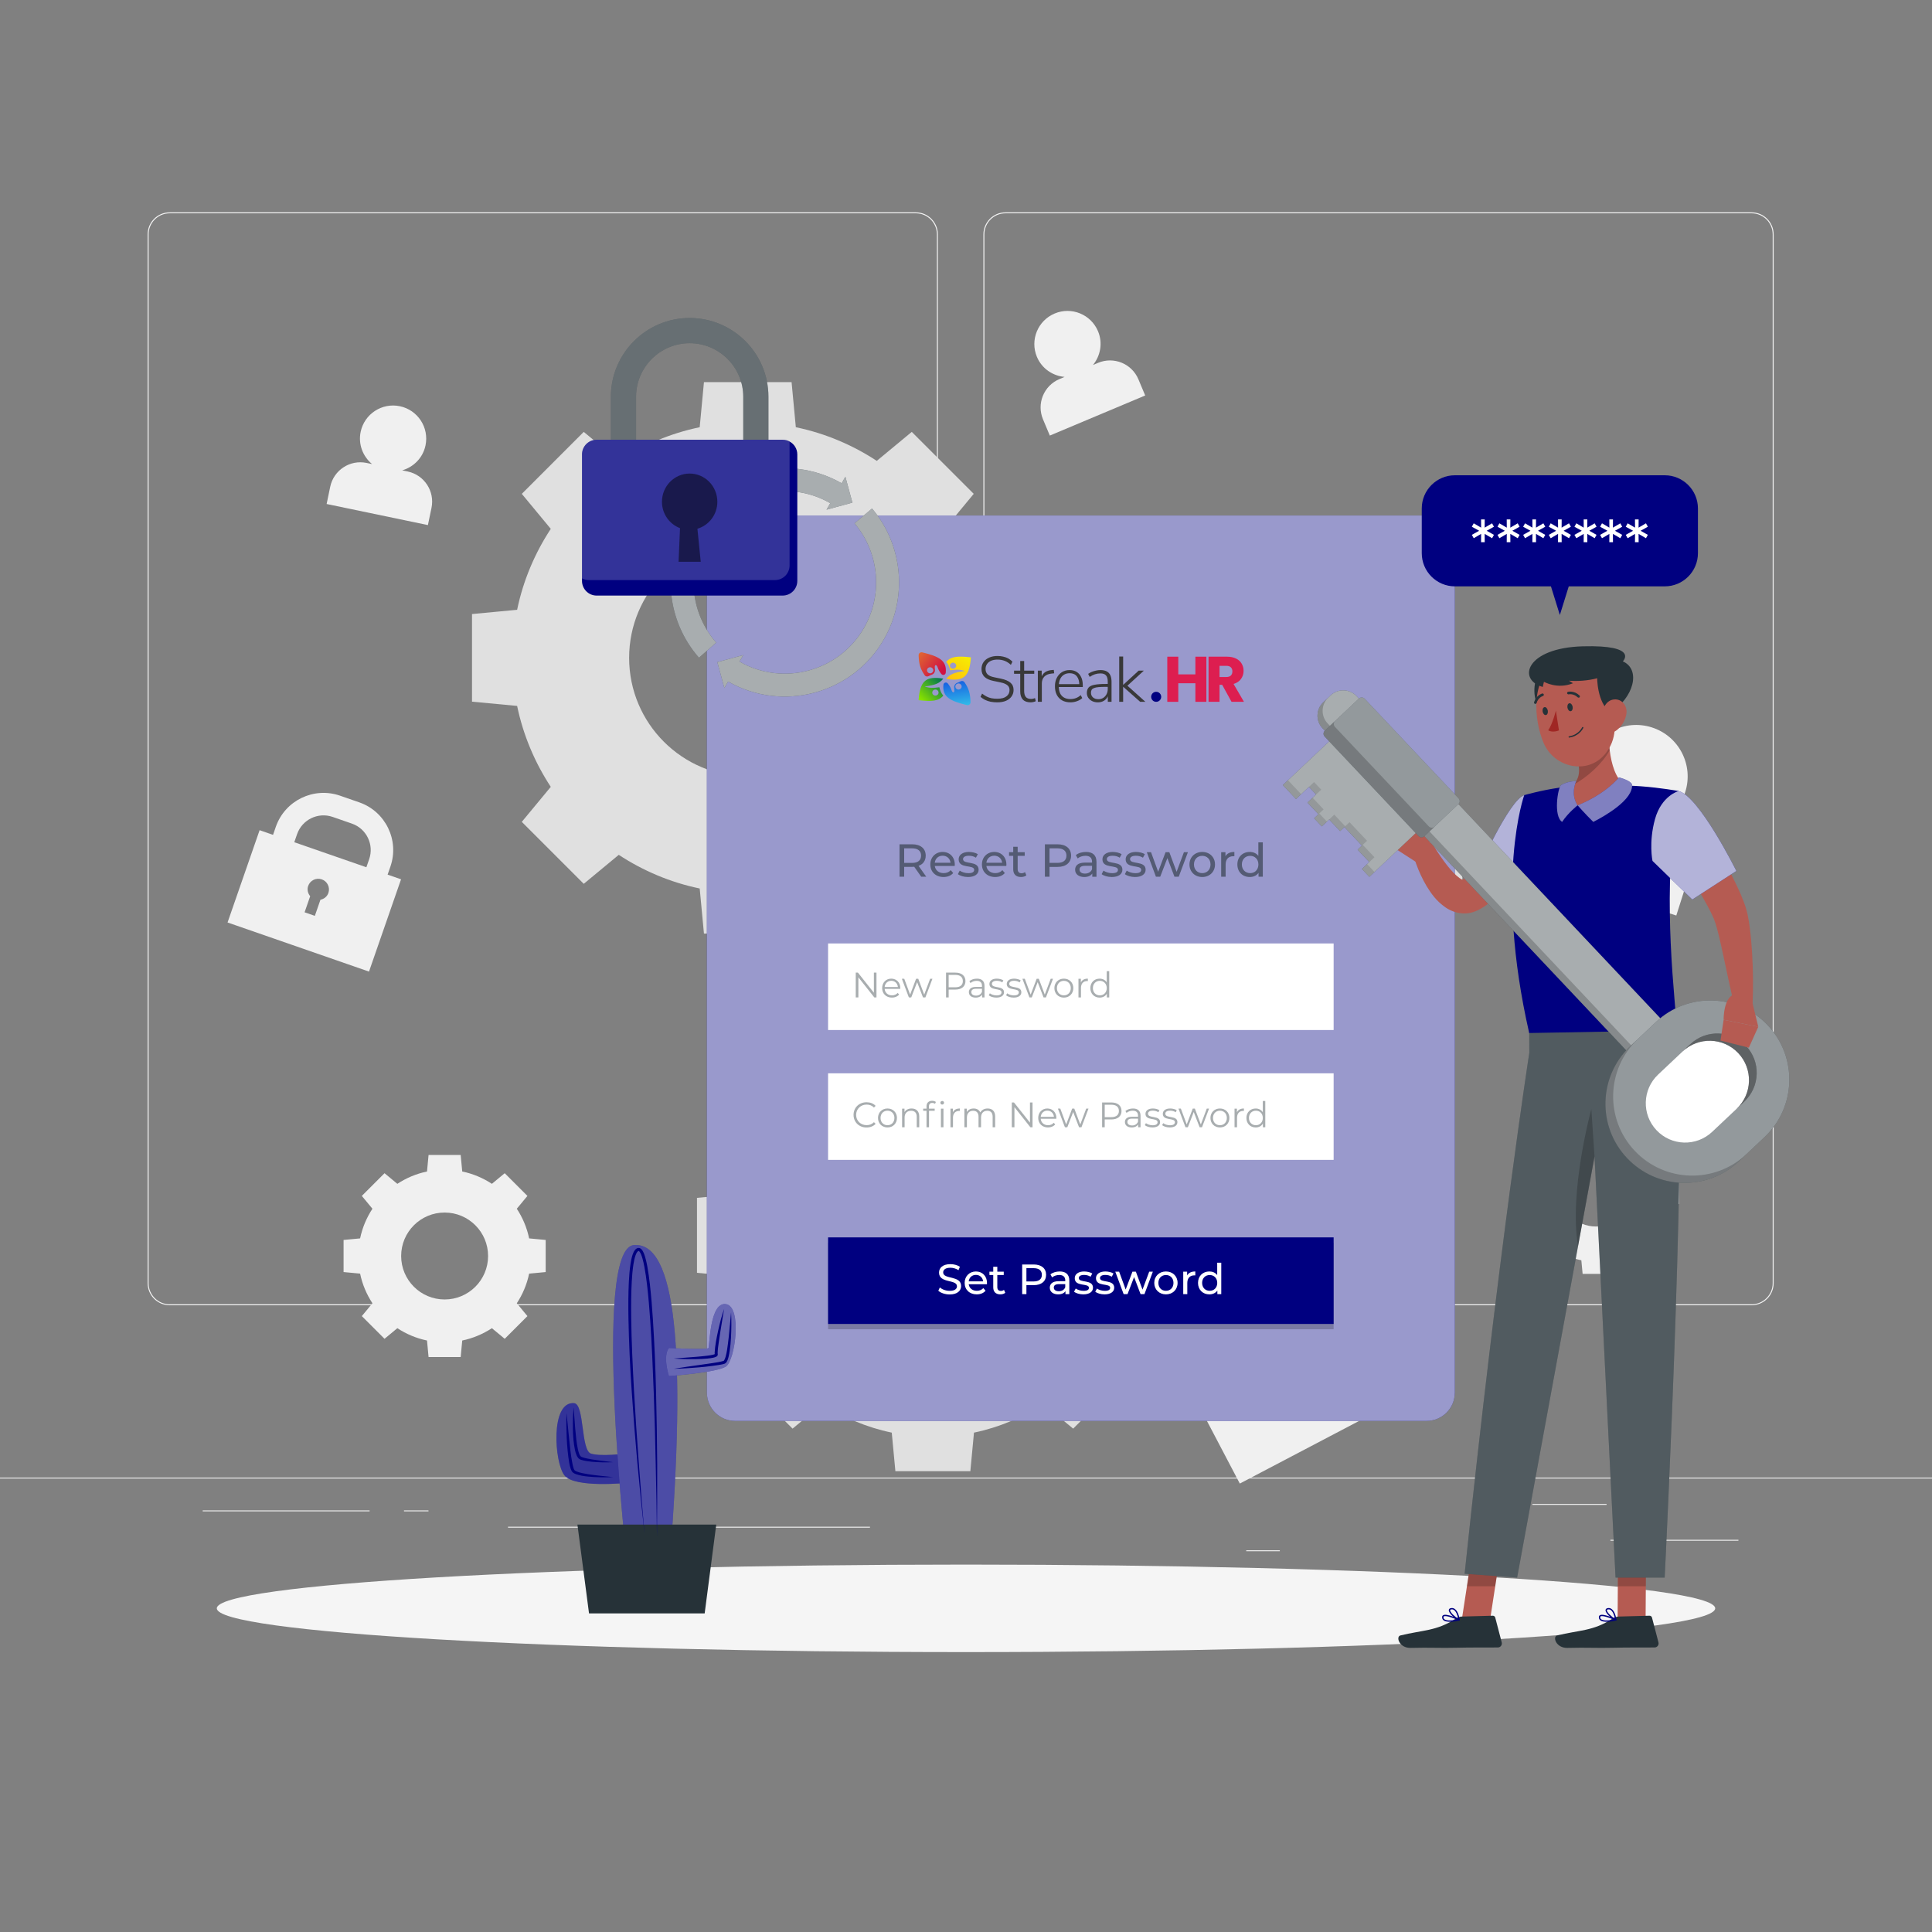 <svg width="322" height="322" viewBox="0 0 322 322" fill="none" xmlns="http://www.w3.org/2000/svg">
<rect x="0" y="0" width="322" height="322" fill="#808080" stroke="none"/>
<path d="M322 246.264H0V246.425H322V246.264Z" fill="#EBEBEB"/>
<path d="M289.736 256.63H268.405V256.791H289.736V256.63Z" fill="#EBEBEB"/>
<path d="M213.305 258.378H207.707V258.539H213.305V258.378Z" fill="#EBEBEB"/>
<path d="M267.761 250.65H255.401V250.811H267.761V250.65Z" fill="#EBEBEB"/>
<path d="M61.599 251.732H33.783V251.893H61.599V251.732Z" fill="#EBEBEB"/>
<path d="M71.412 251.732H67.334V251.893H71.412V251.732Z" fill="#EBEBEB"/>
<path d="M144.994 254.452H84.667V254.613H144.994V254.452Z" fill="#EBEBEB"/>
<path d="M152.637 217.543H28.281C26.255 217.543 24.605 215.894 24.605 213.867V39.065C24.605 37.038 26.255 35.389 28.281 35.389H152.637C154.663 35.389 156.312 37.038 156.312 39.065V213.867C156.312 215.894 154.663 217.543 152.637 217.543ZM28.281 35.551C26.343 35.551 24.767 37.127 24.767 39.066V213.868C24.767 215.806 26.343 217.383 28.281 217.383H152.637C154.575 217.383 156.151 215.806 156.151 213.868V39.065C156.151 37.127 154.575 35.55 152.637 35.55L28.281 35.551Z" fill="#F4F4F4"/>
<path d="M291.932 217.543H167.577C165.55 217.543 163.901 215.894 163.901 213.867V39.065C163.901 37.038 165.551 35.389 167.577 35.389H291.932C293.959 35.389 295.608 37.038 295.608 39.065V213.867C295.608 215.894 293.959 217.543 291.932 217.543ZM167.577 35.551C165.639 35.551 164.062 37.127 164.062 39.066V213.868C164.062 215.806 165.639 217.383 167.577 217.383H291.932C293.87 217.383 295.447 215.806 295.447 213.868V39.065C295.447 37.127 293.87 35.55 291.932 35.55L167.577 35.551Z" fill="#F4F4F4"/>
<path d="M163.066 101.633C162.051 96.737 160.111 92.185 157.458 88.143L162.289 82.308L151.962 71.981L146.128 76.811C142.085 74.159 137.533 72.218 132.638 71.204L131.93 63.684H117.325L116.617 71.204C111.722 72.219 107.169 74.159 103.128 76.811L97.293 71.981L86.966 82.308L91.796 88.143C89.143 92.184 87.203 96.736 86.188 101.632L78.668 102.341V116.944L86.188 117.653C87.204 122.548 89.143 127.1 91.796 131.142L86.966 136.977L97.293 147.304L103.128 142.473C107.169 145.127 111.722 147.066 116.617 148.082L117.325 155.602H131.93L132.638 148.083C137.533 147.068 142.085 145.128 146.128 142.474L151.962 147.304L162.289 136.977L157.458 131.143C160.111 127.1 162.051 122.549 163.066 117.654L170.586 116.945V102.342L163.066 101.633ZM144.397 109.643C144.397 120.562 135.545 129.414 124.626 129.414C113.707 129.414 104.856 120.562 104.856 109.643C104.856 98.724 113.707 89.873 124.626 89.873C135.546 89.873 144.397 98.724 144.397 109.643Z" fill="#E0E0E0"/>
<path d="M204.953 171.723L205.461 177.127H215.955L216.463 171.724C219.981 170.995 223.251 169.601 226.156 167.694L230.348 171.165L237.768 163.745L234.298 159.553C236.205 156.648 237.598 153.378 238.328 149.861L243.73 149.352V138.859L238.328 138.35C237.598 134.832 236.205 131.561 234.298 128.658L237.768 124.466L230.348 117.045L226.156 120.516C223.251 118.611 219.981 117.216 216.463 116.486L215.955 111.085L205.461 111.083L204.953 116.487C201.435 117.217 198.165 118.611 195.26 120.516L191.068 117.046L183.648 124.466L187.118 128.659C185.212 131.563 183.818 134.833 183.089 138.35L177.686 138.86V149.353L183.089 149.862C183.818 153.378 185.212 156.65 187.118 159.554L183.647 163.746L191.067 171.167L195.259 167.696C198.165 169.601 201.435 170.995 204.953 171.723ZM210.707 158.311C202.863 158.311 196.503 151.95 196.503 144.105C196.503 136.26 202.863 129.901 210.707 129.901C218.553 129.901 224.913 136.26 224.913 144.105C224.913 151.95 218.553 158.311 210.707 158.311Z" fill="#E0E0E0"/>
<path d="M71.169 223.419L71.428 226.175H76.78L77.039 223.42C78.833 223.047 80.501 222.336 81.982 221.365L84.12 223.135L87.904 219.351L86.134 217.213C87.106 215.732 87.817 214.063 88.189 212.27L90.945 212.011V206.659L88.189 206.399C87.817 204.605 87.106 202.937 86.134 201.457L87.904 199.319L84.12 195.534L81.982 197.304C80.501 196.332 78.833 195.621 77.039 195.249L76.78 192.495L71.428 192.494L71.169 195.25C69.375 195.622 67.707 196.333 66.225 197.305L64.088 195.535L60.304 199.318L62.073 201.456C61.102 202.937 60.391 204.605 60.018 206.399L57.263 206.658V212.01L60.018 212.269C60.39 214.063 61.101 215.731 62.073 217.212L60.304 219.35L64.088 223.134L66.225 221.364C67.706 222.336 69.374 223.047 71.169 223.419ZM74.103 216.578C70.103 216.578 66.859 213.335 66.859 209.334C66.859 205.334 70.103 202.09 74.103 202.09C78.105 202.09 81.348 205.333 81.348 209.334C81.348 213.335 78.105 216.578 74.103 216.578Z" fill="#F0F0F0"/>
<path d="M263.556 210.047L263.77 212.315H268.174L268.387 210.047C269.864 209.741 271.236 209.156 272.455 208.356L274.215 209.813L277.329 206.699L275.872 204.939C276.673 203.72 277.258 202.347 277.564 200.871L279.832 200.657V196.253L277.563 196.039C277.258 194.562 276.672 193.19 275.872 191.971L277.328 190.212L274.214 187.097L272.455 188.554C271.236 187.754 269.863 187.169 268.386 186.863L268.173 184.596L263.769 184.595L263.555 186.863C262.079 187.17 260.706 187.755 259.487 188.555L257.728 187.098L254.613 190.212L256.07 191.972C255.27 193.191 254.685 194.563 254.379 196.04L252.111 196.254V200.658L254.379 200.872C254.685 202.348 255.271 203.721 256.071 204.94L254.614 206.699L257.728 209.814L259.488 208.357C260.707 209.155 262.08 209.741 263.556 210.047ZM265.971 204.417C262.679 204.417 260.009 201.748 260.009 198.455C260.009 195.162 262.679 192.493 265.971 192.493C269.264 192.493 271.934 195.162 271.934 198.455C271.934 201.748 269.264 204.417 265.971 204.417Z" fill="#F0F0F0"/>
<path d="M149.231 245.204H161.725L162.33 238.771C166.518 237.903 170.411 236.242 173.869 233.974L178.86 238.105L187.693 229.272L183.562 224.281C185.831 220.824 187.491 216.93 188.359 212.741L194.791 212.136V199.643L188.359 199.038C187.49 194.85 185.83 190.956 183.562 187.499L187.693 182.508L178.86 173.675L173.869 177.806C170.41 175.537 166.517 173.877 162.33 173.008L161.725 166.576H149.231L148.626 173.008C144.438 173.877 140.545 175.537 137.086 177.806L132.096 173.675L123.261 182.508L127.394 187.499C125.124 190.957 123.464 194.85 122.596 199.038L116.163 199.643V212.136L122.596 212.741C123.464 216.93 125.124 220.824 127.394 224.281L123.261 229.273L132.096 238.106L137.086 233.974C140.545 236.243 144.438 237.904 148.626 238.772L149.231 245.204ZM155.478 222.801C146.137 222.801 138.566 215.229 138.566 205.889C138.566 196.549 146.137 188.977 155.478 188.977C164.819 188.977 172.39 196.549 172.39 205.889C172.39 215.23 164.819 222.801 155.478 222.801Z" fill="#E0E0E0"/>
<path d="M219.063 222.345L218.401 221.084C216.247 216.981 211.156 215.394 207.051 217.549L204.041 219.129C199.936 221.284 198.35 226.376 200.504 230.48L201.165 231.74L199.066 232.842L206.635 247.26L228.73 235.661L221.162 221.243L219.063 222.345ZM214.461 233.376L215.781 235.891L214.179 236.732L212.858 234.217C212.256 234.181 211.684 233.87 211.383 233.296C210.925 232.424 211.261 231.346 212.133 230.889C213.005 230.431 214.083 230.766 214.541 231.638C214.842 232.211 214.772 232.859 214.461 233.376ZM215.745 224.086L204.483 229.998L203.822 228.738C202.628 226.463 203.508 223.641 205.783 222.447L208.793 220.867C211.068 219.673 213.889 220.551 215.083 222.826L215.745 224.086Z" fill="#F0F0F0"/>
<path d="M64.602 145.772L65.069 144.427C66.589 140.048 64.263 135.249 59.885 133.729L56.673 132.613C52.293 131.092 47.494 133.418 45.973 137.796L45.506 139.141L43.267 138.364L37.926 153.746L61.5 161.932L66.841 146.55L64.602 145.772ZM53.407 149.959L52.475 152.643L50.765 152.049L51.697 149.365C51.312 148.901 51.148 148.27 51.36 147.659C51.684 146.729 52.7 146.237 53.63 146.559C54.561 146.883 55.053 147.899 54.73 148.829C54.518 149.441 53.997 149.833 53.407 149.959ZM61.062 144.542L49.047 140.37L49.514 139.026C50.357 136.599 53.018 135.311 55.444 136.154L58.656 137.269C61.083 138.112 62.372 140.771 61.529 143.198L61.062 144.542Z" fill="#F0F0F0"/>
<path d="M275.585 138.245L274.208 137.807C277.235 137.261 279.877 135.137 280.874 132.001C282.308 127.488 279.812 122.666 275.299 121.231C270.785 119.797 265.963 122.293 264.529 126.807C263.532 129.943 264.463 133.201 266.62 135.396L265.243 134.958C261.051 133.626 256.572 135.944 255.239 140.137L253.861 144.473L279.384 152.585L280.762 148.249C282.094 144.056 279.777 139.578 275.585 138.245Z" fill="#F0F0F0"/>
<path d="M183.017 60.473L182.16 60.833C183.415 59.301 183.824 57.158 183.003 55.204C181.821 52.393 178.585 51.072 175.774 52.253C172.962 53.434 171.641 56.671 172.822 59.482C173.643 61.435 175.46 62.644 177.433 62.819L176.575 63.179C173.965 64.276 172.737 67.282 173.835 69.893L174.97 72.595L190.867 65.915L189.732 63.214C188.634 60.603 185.628 59.376 183.017 60.473Z" fill="#F0F0F0"/>
<path d="M67.942 78.581L67.031 78.391C68.934 77.841 70.487 76.308 70.919 74.234C71.541 71.249 69.624 68.324 66.639 67.702C63.654 67.08 60.729 68.996 60.108 71.981C59.676 74.055 60.487 76.081 62.012 77.345L61.102 77.155C58.329 76.577 55.613 78.356 55.035 81.13L54.438 83.998L71.318 87.515L71.916 84.647C72.493 81.874 70.715 79.158 67.942 78.581Z" fill="#F0F0F0"/>
<path d="M161 275.349C229.961 275.349 285.865 272.084 285.865 268.057C285.865 264.03 229.961 260.765 161 260.765C92.04 260.765 36.136 264.03 36.136 268.057C36.136 272.084 92.04 275.349 161 275.349Z" fill="#F5F5F5"/>
<path d="M237.754 236.818H122.53C119.928 236.818 117.818 234.709 117.818 232.107V90.634C117.818 88.032 119.927 85.922 122.53 85.922H237.754C240.355 85.922 242.465 88.031 242.465 90.634V232.107C242.465 234.709 240.356 236.818 237.754 236.818Z" fill="#000080"/>
<path opacity="0.6" d="M237.754 236.818H122.53C119.928 236.818 117.818 234.709 117.818 232.107V90.634C117.818 88.032 119.927 85.922 122.53 85.922H237.754C240.355 85.922 242.465 88.031 242.465 90.634V232.107C242.465 234.709 240.356 236.818 237.754 236.818Z" fill="white"/>
<path d="M222.272 178.884H138.013V193.311H222.272V178.884Z" fill="white"/>
<g opacity="0.4">
<path d="M142.258 185.812C142.258 184.601 143.179 183.709 144.425 183.709C145.028 183.709 145.571 183.911 145.937 184.312L145.659 184.59C145.323 184.247 144.909 184.099 144.437 184.099C143.439 184.099 142.689 184.832 142.689 185.812C142.689 186.792 143.44 187.525 144.437 187.525C144.909 187.525 145.323 187.377 145.659 187.028L145.937 187.306C145.571 187.708 145.028 187.914 144.419 187.914C143.179 187.915 142.258 187.023 142.258 185.812Z" fill="#263238"/>
<path d="M146.333 186.326C146.333 185.405 147.006 184.749 147.915 184.749C148.825 184.749 149.492 185.405 149.492 186.326C149.492 187.247 148.825 187.908 147.915 187.908C147.007 187.908 146.333 187.247 146.333 186.326ZM149.067 186.326C149.067 185.599 148.577 185.115 147.915 185.115C147.254 185.115 146.758 185.599 146.758 186.326C146.758 187.053 147.255 187.537 147.915 187.537C148.577 187.537 149.067 187.053 149.067 186.326Z" fill="#263238"/>
<path d="M153.207 186.078V187.879H152.788V186.119C152.788 185.463 152.445 185.127 151.855 185.127C151.187 185.127 150.768 185.541 150.768 186.249V187.879H150.349V184.773H150.75V185.346C150.975 184.968 151.394 184.749 151.932 184.749C152.688 184.749 153.207 185.186 153.207 186.078Z" fill="#263238"/>
<path d="M155.357 183.467C155.587 183.467 155.824 183.533 155.978 183.662L155.836 183.975C155.718 183.875 155.552 183.822 155.375 183.822C155.015 183.822 154.826 184.022 154.826 184.407V184.773H155.782V185.127H154.838V187.879H154.418V185.127H153.863V184.773H154.418V184.388C154.418 183.834 154.749 183.467 155.357 183.467ZM157.342 183.787C157.342 183.958 157.211 184.094 157.034 184.094C156.863 184.094 156.727 183.958 156.727 183.793C156.727 183.633 156.863 183.497 157.034 183.497C157.206 183.497 157.342 183.627 157.342 183.787ZM156.822 184.773H157.242V187.879H156.822V184.773Z" fill="#263238"/>
<path d="M159.976 184.749V185.157C159.941 185.157 159.905 185.151 159.876 185.151C159.226 185.151 158.83 185.564 158.83 186.297V187.879H158.411V184.773H158.813V185.381C159.007 184.968 159.404 184.749 159.976 184.749Z" fill="#263238"/>
<path d="M165.859 186.078V187.879H165.439V186.119C165.439 185.463 165.108 185.127 164.547 185.127C163.91 185.127 163.508 185.541 163.508 186.249V187.879H163.089V186.119C163.089 185.463 162.758 185.127 162.191 185.127C161.559 185.127 161.152 185.541 161.152 186.249V187.879H160.732V184.773H161.134V185.34C161.353 184.968 161.754 184.749 162.274 184.749C162.788 184.749 163.189 184.968 163.379 185.405C163.603 185.003 164.046 184.749 164.607 184.749C165.363 184.749 165.859 185.186 165.859 186.078Z" fill="#263238"/>
<path d="M172.09 183.745V187.878H171.73L169.073 184.524V187.878H168.636V183.745H168.996L171.66 187.099V183.745H172.09Z" fill="#263238"/>
<path d="M176.053 186.456H173.455C173.502 187.105 173.998 187.537 174.677 187.537C175.055 187.537 175.392 187.401 175.628 187.129L175.865 187.401C175.587 187.731 175.156 187.908 174.666 187.908C173.698 187.908 173.036 187.247 173.036 186.326C173.036 185.405 173.68 184.749 174.554 184.749C175.428 184.749 176.06 185.393 176.06 186.326C176.059 186.362 176.053 186.409 176.053 186.456ZM173.454 186.143H175.657C175.604 185.535 175.161 185.11 174.553 185.11C173.951 185.109 173.508 185.535 173.454 186.143Z" fill="#263238"/>
<path d="M181.415 184.772L180.24 187.878H179.844L178.863 185.333L177.883 187.878H177.488L176.318 184.772H176.72L177.695 187.412L178.693 184.772H179.053L180.045 187.412L181.032 184.772H181.415Z" fill="#263238"/>
<path d="M186.92 185.163C186.92 186.042 186.283 186.574 185.231 186.574H184.121V187.878H183.684V183.745H185.231C186.283 183.745 186.92 184.277 186.92 185.163ZM186.483 185.163C186.483 184.501 186.046 184.123 185.22 184.123H184.121V186.191H185.22C186.046 186.19 186.483 185.812 186.483 185.163Z" fill="#263238"/>
<path d="M190.091 185.954V187.879H189.689V187.394C189.501 187.713 189.134 187.908 188.62 187.908C187.918 187.908 187.486 187.543 187.486 187.005C187.486 186.527 187.794 186.125 188.685 186.125H189.671V185.936C189.671 185.405 189.37 185.115 188.792 185.115C188.39 185.115 188.012 185.258 187.758 185.482L187.569 185.169C187.882 184.903 188.342 184.75 188.832 184.75C189.637 184.749 190.091 185.151 190.091 185.954ZM189.672 186.946V186.438H188.698C188.095 186.438 187.9 186.674 187.9 186.993C187.9 187.353 188.19 187.577 188.686 187.577C189.158 187.578 189.507 187.353 189.672 186.946Z" fill="#263238"/>
<path d="M190.801 187.525L190.99 187.194C191.238 187.389 191.658 187.543 192.095 187.543C192.686 187.543 192.928 187.342 192.928 187.035C192.928 186.226 190.914 186.863 190.914 185.635C190.914 185.127 191.351 184.749 192.143 184.749C192.544 184.749 192.981 184.862 193.241 185.038L193.058 185.375C192.786 185.186 192.462 185.109 192.143 185.109C191.581 185.109 191.334 185.327 191.334 185.623C191.334 186.461 193.348 185.83 193.348 187.023C193.348 187.56 192.876 187.908 192.066 187.908C191.551 187.908 191.055 187.743 190.801 187.525Z" fill="#263238"/>
<path d="M193.688 187.525L193.878 187.194C194.126 187.389 194.546 187.543 194.982 187.543C195.573 187.543 195.816 187.342 195.816 187.035C195.816 186.226 193.801 186.863 193.801 185.635C193.801 185.127 194.238 184.749 195.03 184.749C195.432 184.749 195.868 184.862 196.129 185.038L195.946 185.375C195.674 185.186 195.349 185.109 195.031 185.109C194.469 185.109 194.222 185.327 194.222 185.623C194.222 186.461 196.236 185.83 196.236 187.023C196.236 187.56 195.763 187.908 194.954 187.908C194.439 187.908 193.943 187.743 193.688 187.525Z" fill="#263238"/>
<path d="M201.508 184.772L200.333 187.878H199.937L198.957 185.333L197.977 187.878H197.582L196.412 184.772H196.813L197.788 187.412L198.786 184.772H199.147L200.139 187.412L201.126 184.772H201.508Z" fill="#263238"/>
<path d="M201.739 186.326C201.739 185.405 202.412 184.749 203.322 184.749C204.232 184.749 204.899 185.405 204.899 186.326C204.899 187.247 204.232 187.908 203.322 187.908C202.412 187.908 201.739 187.247 201.739 186.326ZM204.474 186.326C204.474 185.599 203.984 185.115 203.322 185.115C202.66 185.115 202.164 185.599 202.164 186.326C202.164 187.053 202.661 187.537 203.322 187.537C203.984 187.537 204.474 187.053 204.474 186.326Z" fill="#263238"/>
<path d="M207.32 184.749V185.157C207.284 185.157 207.249 185.151 207.219 185.151C206.57 185.151 206.174 185.564 206.174 186.297V187.879H205.755V184.773H206.157V185.381C206.351 184.968 206.747 184.749 207.32 184.749Z" fill="#263238"/>
<path d="M210.882 183.497V187.879H210.48V187.266C210.227 187.684 209.796 187.909 209.282 187.909C208.396 187.909 207.734 187.266 207.734 186.327C207.734 185.387 208.396 184.75 209.282 184.75C209.778 184.75 210.203 184.962 210.463 185.364V183.498L210.882 183.497ZM210.469 186.326C210.469 185.599 209.973 185.115 209.317 185.115C208.655 185.115 208.159 185.599 208.159 186.326C208.159 187.053 208.655 187.537 209.317 187.537C209.973 187.537 210.469 187.053 210.469 186.326Z" fill="#263238"/>
</g>
<path opacity="0.2" d="M222.272 207.113H138.013V221.541H222.272V207.113Z" fill="black"/>
<path d="M222.272 206.23H138.013V220.658H222.272V206.23Z" fill="#000080"/>
<path d="M156.384 215.121L156.645 214.571C157.012 214.903 157.64 215.143 158.275 215.143C159.129 215.143 159.495 214.811 159.495 214.381C159.495 213.174 156.504 213.937 156.504 212.102C156.504 211.339 157.096 210.691 158.394 210.691C158.973 210.691 159.573 210.846 159.982 211.129L159.749 211.693C159.319 211.418 158.832 211.291 158.394 211.291C157.555 211.291 157.195 211.644 157.195 212.074C157.195 213.28 160.186 212.526 160.186 214.339C160.186 215.095 159.579 215.744 158.274 215.744C157.52 215.742 156.779 215.488 156.384 215.121Z" fill="white"/>
<path d="M164.487 214.042H161.453C161.538 214.697 162.067 215.135 162.808 215.135C163.245 215.135 163.612 214.987 163.887 214.684L164.261 215.121C163.923 215.516 163.407 215.728 162.787 215.728C161.58 215.728 160.775 214.931 160.775 213.816C160.775 212.708 161.573 211.911 162.653 211.911C163.732 211.911 164.501 212.687 164.501 213.837C164.501 213.894 164.494 213.979 164.487 214.042ZM161.453 213.555H163.852C163.782 212.926 163.308 212.483 162.653 212.483C162.004 212.483 161.523 212.92 161.453 213.555Z" fill="white"/>
<path d="M167.545 215.467C167.341 215.643 167.03 215.727 166.726 215.727C165.971 215.727 165.541 215.311 165.541 214.557V212.504H164.906V211.946H165.541V211.128H166.219V211.946H167.291V212.504H166.219V214.529C166.219 214.931 166.431 215.157 166.804 215.157C167.002 215.157 167.192 215.094 167.333 214.981L167.545 215.467Z" fill="white"/>
<path d="M174.35 212.468C174.35 213.541 173.574 214.191 172.289 214.191H171.069V215.686H170.363V210.747H172.289C173.573 210.747 174.35 211.396 174.35 212.468ZM173.644 212.468C173.644 211.763 173.171 211.361 172.268 211.361H171.069V213.576H172.268C173.171 213.577 173.644 213.174 173.644 212.468Z" fill="white"/>
<path d="M178.219 213.428V215.686H177.577V215.192C177.352 215.53 176.935 215.727 176.349 215.727C175.503 215.727 174.967 215.276 174.967 214.627C174.967 214.027 175.355 213.533 176.469 213.533H177.542V213.399C177.542 212.828 177.21 212.497 176.54 212.497C176.096 212.497 175.644 212.652 175.355 212.899L175.072 212.391C175.461 212.081 176.018 211.911 176.617 211.911C177.64 211.911 178.219 212.404 178.219 213.428ZM177.541 214.543V214.021H176.497C175.827 214.021 175.636 214.282 175.636 214.599C175.636 214.973 175.946 215.206 176.462 215.206C176.97 215.206 177.372 214.973 177.541 214.543Z" fill="white"/>
<path d="M179.005 215.291L179.288 214.755C179.605 214.981 180.113 215.143 180.6 215.143C181.228 215.143 181.489 214.952 181.489 214.635C181.489 213.795 179.125 214.522 179.125 213.034C179.125 212.364 179.725 211.912 180.684 211.912C181.171 211.912 181.721 212.039 182.046 212.25L181.757 212.787C181.418 212.568 181.044 212.49 180.677 212.49C180.085 212.49 179.796 212.709 179.796 213.006C179.796 213.887 182.166 213.168 182.166 214.621C182.166 215.299 181.545 215.729 180.55 215.729C179.93 215.728 179.316 215.537 179.005 215.291Z" fill="white"/>
<path d="M182.542 215.291L182.824 214.755C183.142 214.981 183.65 215.143 184.137 215.143C184.764 215.143 185.026 214.952 185.026 214.635C185.026 213.795 182.662 214.522 182.662 213.034C182.662 212.364 183.262 211.912 184.222 211.912C184.708 211.912 185.258 212.039 185.583 212.25L185.294 212.787C184.955 212.568 184.582 212.49 184.214 212.49C183.622 212.49 183.332 212.709 183.332 213.006C183.332 213.887 185.703 213.168 185.703 214.621C185.703 215.299 185.083 215.729 184.088 215.729C183.466 215.728 182.852 215.537 182.542 215.291Z" fill="white"/>
<path d="M192.14 211.946L190.743 215.686H190.094L189.014 212.85L187.921 215.686H187.272L185.882 211.946H186.524L187.611 214.923L188.74 211.946H189.311L190.419 214.938L191.534 211.946H192.14Z" fill="white"/>
<path d="M192.377 213.816C192.377 212.701 193.203 211.911 194.324 211.911C195.446 211.911 196.265 212.701 196.265 213.816C196.265 214.931 195.446 215.728 194.324 215.728C193.203 215.727 192.377 214.931 192.377 213.816ZM195.58 213.816C195.58 213.019 195.044 212.504 194.324 212.504C193.605 212.504 193.062 213.019 193.062 213.816C193.062 214.613 193.605 215.136 194.324 215.136C195.044 215.135 195.58 214.613 195.58 213.816Z" fill="white"/>
<path d="M199.217 211.911V212.567C199.161 212.56 199.111 212.56 199.062 212.56C198.336 212.56 197.884 213.005 197.884 213.823V215.686H197.206V211.947H197.855V212.575C198.095 212.137 198.561 211.911 199.217 211.911Z" fill="white"/>
<path d="M203.544 210.451V215.686H202.894V215.093C202.591 215.516 202.111 215.728 201.561 215.728C200.468 215.728 199.67 214.959 199.67 213.816C199.67 212.673 200.467 211.911 201.561 211.911C202.09 211.911 202.556 212.108 202.867 212.511V210.451H203.544ZM202.874 213.816C202.874 213.019 202.33 212.504 201.618 212.504C200.899 212.504 200.355 213.019 200.355 213.816C200.355 214.614 200.899 215.136 201.618 215.136C202.33 215.135 202.874 214.614 202.874 213.816Z" fill="white"/>
<g opacity="0.6">
<path d="M153.536 146.123L152.37 144.462C152.262 144.47 152.146 144.477 152.03 144.477H150.694V146.123H149.922V140.716H152.03C153.436 140.716 154.286 141.427 154.286 142.601C154.286 143.435 153.853 144.037 153.096 144.308L154.378 146.123H153.536ZM153.513 142.601C153.513 141.829 152.996 141.388 152.007 141.388H150.694V143.821H152.007C152.996 143.821 153.513 143.373 153.513 142.601Z" fill="#263238"/>
<path d="M159.116 144.324H155.795C155.888 145.042 156.467 145.521 157.278 145.521C157.757 145.521 158.158 145.359 158.46 145.026L158.869 145.506C158.498 145.938 157.934 146.169 157.255 146.169C155.934 146.169 155.054 145.297 155.054 144.076C155.054 142.864 155.926 141.991 157.108 141.991C158.29 141.991 159.132 142.841 159.132 144.1C159.132 144.161 159.123 144.254 159.116 144.324ZM155.795 143.791H158.421C158.344 143.103 157.827 142.617 157.108 142.617C156.397 142.617 155.872 143.096 155.795 143.791Z" fill="#263238"/>
<path d="M159.644 145.691L159.953 145.104C160.3 145.351 160.856 145.529 161.389 145.529C162.077 145.529 162.363 145.32 162.363 144.972C162.363 144.053 159.775 144.849 159.775 143.219C159.775 142.485 160.432 141.991 161.482 141.991C162.015 141.991 162.617 142.13 162.972 142.362L162.656 142.949C162.285 142.71 161.876 142.625 161.474 142.625C160.825 142.625 160.508 142.864 160.508 143.188C160.508 144.154 163.103 143.366 163.103 144.957C163.103 145.699 162.423 146.17 161.334 146.17C160.655 146.169 159.983 145.961 159.644 145.691Z" fill="#263238"/>
<path d="M167.718 144.324H164.397C164.489 145.042 165.068 145.521 165.88 145.521C166.358 145.521 166.76 145.359 167.061 145.026L167.471 145.506C167.1 145.938 166.536 146.169 165.856 146.169C164.536 146.169 163.655 145.297 163.655 144.076C163.655 142.864 164.528 141.991 165.71 141.991C166.891 141.991 167.734 142.841 167.734 144.1C167.733 144.161 167.725 144.254 167.718 144.324ZM164.397 143.791H167.023C166.945 143.103 166.428 142.617 165.71 142.617C164.999 142.617 164.474 143.096 164.397 143.791Z" fill="#263238"/>
<path d="M171.064 145.884C170.84 146.077 170.5 146.169 170.168 146.169C169.341 146.169 168.87 145.713 168.87 144.887V142.639H168.175V142.03H168.87V141.134H169.612V142.03H170.786V142.639H169.612V144.856C169.612 145.297 169.843 145.543 170.253 145.543C170.469 145.543 170.678 145.474 170.832 145.35L171.064 145.884Z" fill="#263238"/>
<path d="M178.513 142.601C178.513 143.775 177.664 144.486 176.258 144.486H174.922V146.123H174.149V140.716H176.258C177.664 140.716 178.513 141.427 178.513 142.601ZM177.741 142.601C177.741 141.829 177.223 141.388 176.235 141.388H174.922V143.813H176.235C177.224 143.814 177.741 143.373 177.741 142.601Z" fill="#263238"/>
<path d="M182.748 143.652V146.124H182.046V145.583C181.798 145.954 181.343 146.17 180.702 146.17C179.775 146.17 179.188 145.675 179.188 144.965C179.188 144.308 179.613 143.768 180.833 143.768H182.007V143.621C182.007 142.995 181.644 142.632 180.91 142.632C180.423 142.632 179.929 142.802 179.613 143.073L179.304 142.517C179.728 142.177 180.339 141.992 180.995 141.992C182.115 141.991 182.748 142.531 182.748 143.652ZM182.007 144.872V144.3H180.864C180.13 144.3 179.922 144.586 179.922 144.933C179.922 145.342 180.261 145.597 180.825 145.597C181.382 145.598 181.821 145.343 182.007 144.872Z" fill="#263238"/>
<path d="M183.607 145.691L183.917 145.104C184.264 145.351 184.82 145.529 185.353 145.529C186.04 145.529 186.326 145.32 186.326 144.972C186.326 144.053 183.739 144.849 183.739 143.219C183.739 142.485 184.396 141.991 185.445 141.991C185.979 141.991 186.581 142.13 186.936 142.362L186.619 142.949C186.248 142.71 185.84 142.625 185.438 142.625C184.789 142.625 184.472 142.864 184.472 143.188C184.472 144.154 187.067 143.366 187.067 144.957C187.067 145.699 186.388 146.17 185.299 146.17C184.619 146.169 183.947 145.961 183.607 145.691Z" fill="#263238"/>
<path d="M187.479 145.691L187.789 145.104C188.136 145.351 188.692 145.529 189.225 145.529C189.913 145.529 190.198 145.32 190.198 144.972C190.198 144.053 187.611 144.849 187.611 143.219C187.611 142.485 188.268 141.991 189.317 141.991C189.851 141.991 190.453 142.13 190.808 142.362L190.491 142.949C190.121 142.71 189.712 142.625 189.31 142.625C188.661 142.625 188.344 142.864 188.344 143.188C188.344 144.154 190.939 143.366 190.939 144.957C190.939 145.699 190.26 146.17 189.171 146.17C188.491 146.169 187.82 145.961 187.479 145.691Z" fill="#263238"/>
<path d="M197.986 142.03L196.456 146.123H195.745L194.564 143.018L193.367 146.123H192.656L191.134 142.03H191.837L193.027 145.289L194.262 142.03H194.888L196.101 145.305L197.321 142.03H197.986Z" fill="#263238"/>
<path d="M198.245 144.076C198.245 142.856 199.149 141.991 200.377 141.991C201.605 141.991 202.501 142.856 202.501 144.076C202.501 145.297 201.604 146.169 200.377 146.169C199.149 146.169 198.245 145.297 198.245 144.076ZM201.752 144.076C201.752 143.204 201.164 142.64 200.377 142.64C199.588 142.64 198.994 143.204 198.994 144.076C198.994 144.949 199.588 145.521 200.377 145.521C201.164 145.521 201.752 144.95 201.752 144.076Z" fill="#263238"/>
<path d="M205.731 141.991V142.709C205.67 142.702 205.616 142.702 205.561 142.702C204.766 142.702 204.272 143.188 204.272 144.084V146.122H203.53V142.029H204.241V142.716C204.504 142.239 205.013 141.991 205.731 141.991Z" fill="#263238"/>
<path d="M210.468 140.392V146.123H209.757V145.475C209.425 145.938 208.899 146.169 208.297 146.169C207.1 146.169 206.228 145.328 206.228 144.076C206.228 142.825 207.1 141.991 208.297 141.991C208.877 141.991 209.386 142.208 209.726 142.648V140.393H210.468V140.392ZM209.734 144.076C209.734 143.204 209.14 142.64 208.359 142.64C207.572 142.64 206.977 143.204 206.977 144.076C206.977 144.949 207.572 145.521 208.359 145.521C209.14 145.521 209.734 144.95 209.734 144.076Z" fill="#263238"/>
</g>
<path d="M222.272 157.242H138.013V171.67H222.272V157.242Z" fill="white"/>
<g opacity="0.4">
<path d="M146.079 162.103V166.238H145.718L143.061 162.883V166.238H142.624V162.103H142.984L145.648 165.458V162.103H146.079Z" fill="#263238"/>
<path d="M150.043 164.814H147.444C147.492 165.464 147.988 165.895 148.666 165.895C149.044 165.895 149.381 165.759 149.617 165.487L149.854 165.759C149.576 166.09 149.145 166.267 148.655 166.267C147.687 166.267 147.025 165.605 147.025 164.684C147.025 163.762 147.669 163.107 148.543 163.107C149.417 163.107 150.049 163.751 150.049 164.684C150.048 164.719 150.043 164.766 150.043 164.814ZM147.444 164.5H149.647C149.594 163.892 149.151 163.467 148.543 163.467C147.94 163.467 147.497 163.892 147.444 164.5Z" fill="#263238"/>
<path d="M155.405 163.131L154.229 166.238H153.834L152.854 163.692L151.874 166.238H151.478L150.309 163.131H150.71L151.685 165.771L152.683 163.131H153.044L154.035 165.771L155.022 163.131H155.405Z" fill="#263238"/>
<path d="M160.91 163.52C160.91 164.4 160.272 164.931 159.221 164.931H158.111V166.237H157.674V162.102H159.221C160.272 162.103 160.91 162.634 160.91 163.52ZM160.473 163.52C160.473 162.859 160.036 162.481 159.209 162.481H158.11V164.548H159.209C160.036 164.548 160.473 164.17 160.473 163.52Z" fill="#263238"/>
<path d="M164.082 164.312V166.238H163.68V165.753C163.491 166.072 163.125 166.267 162.611 166.267C161.908 166.267 161.477 165.901 161.477 165.364C161.477 164.885 161.784 164.484 162.676 164.484H163.662V164.295C163.662 163.763 163.36 163.474 162.782 163.474C162.38 163.474 162.002 163.616 161.748 163.84L161.56 163.527C161.873 163.262 162.333 163.108 162.823 163.108C163.627 163.108 164.082 163.508 164.082 164.312ZM163.662 165.304V164.796H162.688C162.085 164.796 161.891 165.033 161.891 165.351C161.891 165.712 162.18 165.936 162.676 165.936C163.148 165.936 163.497 165.711 163.662 165.304Z" fill="#263238"/>
<path d="M164.79 165.883L164.979 165.552C165.227 165.747 165.647 165.9 166.083 165.9C166.674 165.9 166.916 165.7 166.916 165.392C166.916 164.583 164.901 165.221 164.901 163.992C164.901 163.485 165.339 163.107 166.13 163.107C166.532 163.107 166.969 163.219 167.229 163.396L167.046 163.732C166.774 163.544 166.45 163.467 166.131 163.467C165.569 163.467 165.322 163.685 165.322 163.981C165.322 164.819 167.336 164.187 167.336 165.38C167.336 165.918 166.864 166.266 166.054 166.266C165.54 166.267 165.044 166.102 164.79 165.883Z" fill="#263238"/>
<path d="M167.678 165.883L167.866 165.552C168.114 165.747 168.534 165.9 168.971 165.9C169.561 165.9 169.804 165.7 169.804 165.392C169.804 164.583 167.79 165.221 167.79 163.992C167.79 163.485 168.227 163.107 169.019 163.107C169.42 163.107 169.857 163.219 170.117 163.396L169.934 163.732C169.663 163.544 169.338 163.467 169.019 163.467C168.458 163.467 168.21 163.685 168.21 163.981C168.21 164.819 170.224 164.187 170.224 165.38C170.224 165.918 169.752 166.266 168.943 166.266C168.428 166.267 167.932 166.102 167.678 165.883Z" fill="#263238"/>
<path d="M175.497 163.131L174.322 166.238H173.927L172.946 163.692L171.966 166.238H171.571L170.401 163.131H170.803L171.778 165.771L172.776 163.131H173.136L174.129 165.771L175.115 163.131H175.497Z" fill="#263238"/>
<path d="M175.729 164.684C175.729 163.762 176.401 163.107 177.311 163.107C178.221 163.107 178.888 163.762 178.888 164.684C178.888 165.605 178.221 166.267 177.311 166.267C176.401 166.267 175.729 165.605 175.729 164.684ZM178.463 164.684C178.463 163.958 177.973 163.473 177.311 163.473C176.65 163.473 176.154 163.958 176.154 164.684C176.154 165.41 176.65 165.895 177.311 165.895C177.972 165.895 178.463 165.41 178.463 164.684Z" fill="#263238"/>
<path d="M181.31 163.107V163.515C181.275 163.515 181.239 163.509 181.21 163.509C180.56 163.509 180.164 163.923 180.164 164.654V166.237H179.745V163.131H180.146V163.739C180.341 163.325 180.738 163.107 181.31 163.107Z" fill="#263238"/>
<path d="M184.872 161.855V166.237H184.47V165.623C184.216 166.042 183.784 166.267 183.271 166.267C182.385 166.267 181.724 165.623 181.724 164.684C181.724 163.745 182.385 163.108 183.271 163.108C183.767 163.108 184.193 163.32 184.452 163.721V161.855H184.872ZM184.458 164.684C184.458 163.958 183.962 163.473 183.306 163.473C182.645 163.473 182.149 163.958 182.149 164.684C182.149 165.41 182.645 165.895 183.306 165.895C183.962 165.895 184.458 165.41 184.458 164.684Z" fill="#263238"/>
</g>
<path d="M104.17 242.266C104.17 242.266 100.192 242.795 98.493 242.266C96.795 241.737 97.428 234.023 95.693 233.863C91.7 233.496 92.379 243.741 94.078 245.9C95.776 248.059 104.53 247.14 104.53 247.14L104.17 242.266Z" fill="#000080"/>
<path opacity="0.2" d="M104.17 242.266C104.17 242.266 100.192 242.795 98.493 242.266C96.795 241.737 97.428 234.023 95.693 233.863C91.7 233.496 92.379 243.741 94.078 245.9C95.776 248.059 104.53 247.14 104.53 247.14L104.17 242.266Z" fill="white"/>
<path d="M104.5 260.436C104.5 260.436 98.608 208.116 105.642 207.514C112.676 206.912 114.373 225.362 111.656 259.772L104.5 260.436Z" fill="#000080"/>
<path opacity="0.3" d="M104.5 260.436C104.5 260.436 98.608 208.116 105.642 207.514C112.676 206.912 114.373 225.362 111.656 259.772L104.5 260.436Z" fill="white"/>
<path d="M96.239 254.101H119.376L117.444 268.904H98.171L96.239 254.101Z" fill="#263238"/>
<path d="M111.487 224.666C111.487 224.666 117.898 225.008 118.089 224.666C118.281 224.324 118.281 216.919 120.998 217.357C123.716 217.794 122.527 226.708 120.998 227.745C119.47 228.781 111.487 229.342 111.487 229.342C111.487 229.342 110.417 226.055 111.487 224.666Z" fill="#000080"/>
<path opacity="0.4" d="M111.487 224.666C111.487 224.666 117.898 225.008 118.089 224.666C118.281 224.324 118.281 216.919 120.998 217.357C123.716 217.794 122.527 226.708 120.998 227.745C119.47 228.781 111.487 229.342 111.487 229.342C111.487 229.342 110.417 226.055 111.487 224.666Z" fill="white"/>
<path d="M107.424 255.659C106.541 247.687 105.801 239.698 105.274 231.691C105.004 227.688 104.814 223.679 104.741 219.663C104.71 217.655 104.709 215.645 104.809 213.633C104.86 212.627 104.936 211.62 105.092 210.614C105.173 210.112 105.266 209.609 105.435 209.108C105.531 208.859 105.618 208.606 105.804 208.366C105.842 208.305 105.897 208.247 105.962 208.193C106.021 208.137 106.083 208.083 106.183 208.046C106.229 208.027 106.274 208.008 106.321 207.994C106.376 207.991 106.432 207.991 106.488 207.995C106.608 207.991 106.682 208.055 106.773 208.099C107.064 208.319 107.166 208.578 107.284 208.819C107.388 209.065 107.47 209.312 107.541 209.559C107.68 210.054 107.791 210.55 107.881 211.048C108.067 212.043 108.198 213.042 108.314 214.041C108.541 216.04 108.696 218.042 108.827 220.046C109.08 224.053 109.25 228.062 109.344 232.073C109.444 236.083 109.504 240.094 109.533 244.104C109.546 248.115 109.535 252.126 109.491 256.136C109.453 252.126 109.382 248.117 109.287 244.108C109.207 240.099 109.104 236.09 108.957 232.084C108.802 228.078 108.646 224.073 108.371 220.076C108.232 218.078 108.07 216.082 107.837 214.097C107.718 213.105 107.584 212.114 107.398 211.139C107.308 210.651 107.198 210.168 107.064 209.698C106.996 209.464 106.918 209.234 106.826 209.02C106.735 208.813 106.609 208.599 106.496 208.518C106.473 208.514 106.448 208.476 106.436 208.494C106.43 208.495 106.423 208.493 106.416 208.487C106.405 208.493 106.393 208.502 106.381 208.507C106.358 208.508 106.325 208.536 106.294 208.569C106.261 208.593 106.228 208.625 106.2 208.672C106.074 208.827 105.987 209.055 105.905 209.271C105.75 209.721 105.658 210.207 105.577 210.692C105.423 211.668 105.343 212.663 105.289 213.659C105.182 215.653 105.175 217.655 105.199 219.657C105.249 223.661 105.45 227.665 105.66 231.668C105.879 235.671 106.154 239.67 106.457 243.668C106.746 247.667 107.064 251.664 107.424 255.659Z" fill="#000080"/>
<path d="M112.294 226.423L116.019 226.138C116.636 226.078 117.255 226.035 117.865 225.952C118.168 225.912 118.473 225.872 118.76 225.805C118.898 225.771 119.046 225.729 119.135 225.681C119.136 225.676 119.18 225.651 119.152 225.671C119.14 225.682 119.149 225.685 119.135 225.711C119.12 225.733 119.13 225.789 119.137 225.787C119.124 225.69 119.102 225.57 119.106 225.49C119.174 224.182 119.431 222.984 119.696 221.756C119.979 220.541 120.251 219.318 120.703 218.147C120.57 218.757 120.47 219.37 120.377 219.987L120.077 221.828L119.8 223.669C119.715 224.277 119.618 224.905 119.608 225.484C119.605 225.559 119.619 225.593 119.618 225.651C119.626 225.688 119.632 225.782 119.617 225.843C119.603 225.908 119.572 225.937 119.542 225.982C119.473 226.069 119.436 226.071 119.378 226.115C119.189 226.212 119.032 226.244 118.869 226.284C118.547 226.353 118.234 226.395 117.919 226.425C117.289 226.48 116.665 226.519 116.039 226.523C114.788 226.544 113.54 226.522 112.294 226.423Z" fill="#000080"/>
<path d="M112.294 228.133C113.694 227.897 115.098 227.705 116.499 227.505L118.597 227.206C119.277 227.098 120.032 226.998 120.609 226.808C120.632 226.801 120.743 226.668 120.795 226.522C120.858 226.378 120.909 226.216 120.955 226.053C121.045 225.725 121.112 225.381 121.17 225.037C121.289 224.348 121.354 223.646 121.444 222.947C121.6 221.544 121.712 220.133 121.847 218.72C121.92 220.138 121.905 221.558 121.829 222.979C121.8 223.691 121.721 224.399 121.621 225.109C121.568 225.464 121.509 225.819 121.419 226.176C121.372 226.354 121.322 226.533 121.246 226.715C121.164 226.889 121.104 227.097 120.815 227.266C120.408 227.412 120.08 227.444 119.719 227.51L118.659 227.659C117.953 227.746 117.25 227.837 116.542 227.887C115.129 228.009 113.714 228.103 112.294 228.133Z" fill="#000080"/>
<path d="M102.19 243.697C101.007 243.758 99.823 243.734 98.639 243.624C98.043 243.567 97.456 243.494 96.853 243.301C96.775 243.269 96.709 243.257 96.619 243.208C96.516 243.154 96.439 243.086 96.379 243.014C96.253 242.871 96.18 242.722 96.11 242.575C95.98 242.28 95.902 241.984 95.831 241.688C95.58 240.502 95.505 239.317 95.482 238.132C95.463 236.947 95.489 235.764 95.606 234.586C95.699 235.766 95.769 236.941 95.869 238.112C95.981 239.279 96.072 240.456 96.322 241.577C96.455 242.105 96.587 242.767 97.015 242.855C97.527 243.05 98.118 243.134 98.688 243.243C99.844 243.429 101.016 243.551 102.19 243.697Z" fill="#000080"/>
<path d="M94.42 235.518L94.838 239.634C94.986 241 95.1 242.376 95.361 243.71C95.42 244.043 95.489 244.375 95.588 244.68C95.639 244.82 95.706 244.989 95.765 245.047L95.924 245.161C95.988 245.195 96.064 245.224 96.134 245.257C96.727 245.5 97.423 245.589 98.088 245.713C99.441 245.92 100.815 246.045 102.189 246.183C100.807 246.254 99.424 246.226 98.039 246.096C97.344 246.027 96.657 245.935 95.961 245.68C95.873 245.642 95.786 245.611 95.699 245.566C95.61 245.506 95.521 245.447 95.435 245.382C95.253 245.187 95.211 245.016 95.135 244.839C95.013 244.492 94.934 244.148 94.867 243.803C94.641 242.421 94.52 241.045 94.453 239.663C94.392 238.281 94.366 236.9 94.42 235.518Z" fill="#000080"/>
<path d="M117.608 89.5C121.779 82.219 131.095 79.689 138.376 83.86L137.754 84.946L142.068 83.774L140.897 79.46L140.275 80.546C131.167 75.328 119.511 78.494 114.294 87.602C110.252 94.658 111.136 103.505 116.494 109.617L119.367 107.099C115.084 102.212 114.377 95.14 117.608 89.5Z" fill="#263238"/>
<path d="M145.337 84.752L142.423 87.222C146.55 92.091 147.19 99.086 144.015 104.628C139.845 111.909 130.529 114.438 123.248 110.268L123.87 109.182L119.556 110.354L120.727 114.668L121.349 113.583C130.457 118.8 142.112 115.634 147.33 106.526C151.301 99.594 150.5 90.844 145.337 84.752Z" fill="#263238"/>
<g opacity="0.6">
<path d="M117.608 89.5C121.779 82.219 131.095 79.689 138.376 83.86L137.754 84.946L142.068 83.774L140.897 79.46L140.275 80.546C131.167 75.328 119.511 78.494 114.294 87.602C110.252 94.658 111.136 103.505 116.494 109.617L119.367 107.099C115.084 102.212 114.377 95.14 117.608 89.5Z" fill="white"/>
<path d="M145.337 84.752L142.423 87.222C146.55 92.091 147.19 99.086 144.015 104.628C139.845 111.909 130.529 114.438 123.248 110.268L123.87 109.182L119.556 110.354L120.727 114.668L121.349 113.583C130.457 118.8 142.112 115.634 147.33 106.526C151.301 99.594 150.5 90.844 145.337 84.752Z" fill="white"/>
</g>
<path d="M128.073 79.017H123.874V66.131C123.874 61.206 119.867 57.199 114.942 57.199C110.017 57.199 106.01 61.206 106.01 66.131V79.017H101.812V66.131C101.812 58.891 107.702 53 114.942 53C122.183 53 128.073 58.89 128.073 66.131V79.017Z" fill="#263238"/>
<g opacity="0.3">
<path d="M128.073 79.017H123.874V66.131C123.874 61.206 119.867 57.199 114.942 57.199C110.017 57.199 106.01 61.206 106.01 66.131V79.017H101.812V66.131C101.812 58.891 107.702 53 114.942 53C122.183 53 128.073 58.89 128.073 66.131V79.017Z" fill="white"/>
</g>
<path d="M132.884 75.738V96.816C132.884 98.169 131.789 99.263 130.436 99.263H99.434C98.095 99.263 97 98.169 97 96.816V75.738C97 74.386 98.095 73.291 99.434 73.291H130.436C130.855 73.291 131.254 73.394 131.596 73.587C132.362 73.993 132.884 74.804 132.884 75.738Z" fill="#000080"/>
<path opacity="0.2" d="M131.596 73.587V94.24C131.596 95.593 130.501 96.681 129.148 96.681H98.146C97.734 96.681 97.341 96.578 97 96.391V75.738C97 74.386 98.095 73.291 99.434 73.291H130.436C130.856 73.291 131.255 73.394 131.596 73.587Z" fill="white"/>
<path opacity="0.5" d="M119.559 83.631C119.559 81.033 117.492 78.926 114.942 78.926C112.392 78.926 110.325 81.033 110.325 83.631C110.325 85.652 111.582 87.36 113.336 88.027L113.095 93.628H116.789L116.238 88.125C118.152 87.552 119.559 85.768 119.559 83.631Z" fill="black"/>
<path d="M257.838 95.634L259.975 102.499L262.111 95.634H257.838Z" fill="#000080"/>
<path d="M277.455 97.726H242.493C239.437 97.726 236.96 95.248 236.96 92.192V84.745C236.96 81.689 239.437 79.212 242.493 79.212H277.455C280.511 79.212 282.989 81.689 282.989 84.745V92.192C282.989 95.248 280.512 97.726 277.455 97.726Z" fill="#000080"/>
<path d="M247.78 88.46L248.992 89.143L248.676 89.703L247.444 88.98L247.454 90.365H246.844L246.854 88.98L245.622 89.703L245.307 89.143L246.528 88.46L245.307 87.789L245.622 87.219L246.854 87.941L246.844 86.567H247.454L247.444 87.941L248.676 87.219L248.992 87.789L247.78 88.46Z" fill="white"/>
<path d="M252.055 88.46L253.266 89.143L252.951 89.703L251.719 88.98L251.73 90.365H251.119L251.13 88.98L249.898 89.703L249.582 89.143L250.804 88.46L249.582 87.789L249.898 87.219L251.13 87.941L251.119 86.567H251.73L251.719 87.941L252.951 87.219L253.266 87.789L252.055 88.46Z" fill="white"/>
<path d="M256.331 88.46L257.542 89.143L257.227 89.703L255.995 88.98L256.005 90.365H255.395L255.405 88.98L254.173 89.703L253.857 89.143L255.079 88.46L253.857 87.789L254.173 87.219L255.405 87.941L255.395 86.567H256.005L255.995 87.941L257.227 87.219L257.542 87.789L256.331 88.46Z" fill="white"/>
<path d="M260.605 88.46L261.817 89.143L261.501 89.703L260.269 88.98L260.28 90.365H259.669L259.679 88.98L258.447 89.703L258.132 89.143L259.354 88.46L258.132 87.789L258.447 87.219L259.679 87.941L259.669 86.567H260.28L260.269 87.941L261.501 87.219L261.817 87.789L260.605 88.46Z" fill="white"/>
<path d="M264.881 88.46L266.092 89.143L265.777 89.703L264.545 88.98L264.555 90.365H263.944L263.955 88.98L262.723 89.703L262.407 89.143L263.629 88.46L262.407 87.789L262.723 87.219L263.955 87.941L263.944 86.567H264.555L264.545 87.941L265.777 87.219L266.092 87.789L264.881 88.46Z" fill="white"/>
<path d="M269.156 88.46L270.368 89.143L270.052 89.703L268.82 88.98L268.83 90.365H268.22L268.23 88.98L266.998 89.703L266.683 89.143L267.904 88.46L266.683 87.789L266.998 87.219L268.23 87.941L268.22 86.567H268.83L268.82 87.941L270.052 87.219L270.368 87.789L269.156 88.46Z" fill="white"/>
<path d="M273.432 88.46L274.643 89.143L274.327 89.703L273.095 88.98L273.106 90.365H272.495L272.506 88.98L271.274 89.703L270.958 89.143L272.18 88.46L270.958 87.789L271.274 87.219L272.506 87.941L272.495 86.567H273.106L273.095 87.941L274.327 87.219L274.643 87.789L273.432 88.46Z" fill="white"/>
<path d="M235.908 143.606L231.979 141.064L236.403 138.349C236.403 138.349 239.771 140.829 238.421 142.51L235.908 143.606Z" fill="#B55B52"/>
<path d="M229.965 136.888L234.561 135.845L236.402 138.348L231.979 141.064L229.965 136.888Z" fill="#B55B52"/>
<path d="M252.088 135.349C250.851 137.335 249.523 139.399 248.181 141.329C247.513 142.302 246.816 143.243 246.118 144.127C245.432 145 244.667 145.838 244.058 146.355C243.913 146.478 243.782 146.573 243.718 146.618C243.656 146.668 243.685 146.634 243.935 146.629C244.064 146.659 243.996 146.725 243.736 146.62C243.215 146.412 242.419 145.692 241.732 144.893C241.03 144.079 240.357 143.142 239.714 142.172C239.4 141.684 239.077 141.19 238.781 140.696L238.382 140.005C238.372 139.992 238.36 139.969 238.36 139.987C238.353 139.972 238.371 140.049 238.372 140.086C238.378 140.126 238.391 140.24 238.389 140.315L238.384 140.441C238.325 140.499 238.529 140.327 238.13 141.212C237.661 142.082 236.364 142.022 236.37 141.939C236.215 141.905 236.049 141.843 235.898 141.754C235.746 141.665 235.611 141.551 235.507 141.432L235.443 141.354C235.411 141.312 235.382 141.267 235.357 141.222L235.349 141.201C235.342 141.182 235.345 141.181 235.353 141.19C235.362 141.193 235.379 141.215 235.397 141.236C235.467 141.325 235.549 141.449 235.627 141.569L238.466 140.357C238.423 140.192 238.38 140.031 238.318 139.841C238.301 139.792 238.286 139.744 238.258 139.679C238.249 139.654 238.233 139.618 238.207 139.565L238.171 139.495C238.134 139.433 238.094 139.373 238.052 139.315C238.023 139.279 238.07 139.332 237.979 139.225C237.871 139.104 237.732 138.986 237.577 138.894C237.422 138.802 237.253 138.737 237.093 138.7C237.096 138.614 235.796 138.562 235.325 139.435C234.922 140.323 235.126 140.157 235.068 140.219L235.064 140.359C235.063 140.444 235.076 140.568 235.084 140.617L235.121 140.83L235.165 141.036C235.256 141.444 235.335 141.749 235.426 142.083C235.605 142.734 235.8 143.368 236.034 143.992C236.493 145.244 237.044 146.471 237.767 147.687C238.514 148.896 239.336 150.133 240.93 151.244C241.721 151.781 242.875 152.286 244.252 152.246C245.122 152.2 245.747 151.957 246.24 151.735C246.732 151.505 247.122 151.261 247.478 151.018C248.857 150.046 249.784 149.044 250.712 148.041C251.622 147.036 252.43 146.003 253.217 144.969C254.771 142.873 256.151 140.776 257.462 138.507L252.088 135.349Z" fill="#B55B52"/>
<path d="M254.04 132.524C251.485 133.378 246.236 145.243 246.236 145.243L255.113 149.458C255.113 149.458 256.919 140.133 256.587 137.145C256.254 134.156 254.04 132.524 254.04 132.524Z" fill="#000080"/>
<path opacity="0.7" d="M254.04 132.524C251.485 133.378 246.236 145.243 246.236 145.243L255.113 149.458C255.113 149.458 256.919 140.133 256.587 137.145C256.254 134.156 254.04 132.524 254.04 132.524Z" fill="white"/>
<path d="M243.605 270.128L248.127 271.408L249.203 264.372L249.782 260.609L245.261 259.329L244.49 264.372L243.605 270.128Z" fill="#B55B52"/>
<path d="M269.599 270.498L274.259 271.116L274.304 264.372L274.336 260.182L269.668 259.571L269.637 264.372L269.599 270.498Z" fill="#B55B52"/>
<path opacity="0.2" d="M269.668 259.571L269.637 264.372H274.304L274.336 260.182L269.668 259.571Z" fill="black"/>
<path opacity="0.2" d="M244.49 264.372H249.203L249.782 260.609L245.261 259.329L244.49 264.372Z" fill="black"/>
<path d="M243.661 269.424L248.796 269.285C248.987 269.28 249.159 269.408 249.207 269.594L250.286 273.728C250.398 274.157 250.084 274.574 249.639 274.579C247.786 274.598 245.105 274.562 242.778 274.624C240.056 274.697 238.325 274.564 235.133 274.65C233.203 274.702 232.597 272.774 233.399 272.576C237.048 271.676 239.433 271.854 242.542 269.818C242.88 269.598 243.255 269.435 243.661 269.424Z" fill="#263238"/>
<path d="M243.292 269.991C243.297 269.944 243.272 269.899 243.229 269.879C243.012 269.775 241.089 268.867 240.528 269.204C240.419 269.269 240.36 269.372 240.354 269.504C240.346 269.726 240.422 269.905 240.582 270.038C241.114 270.479 242.455 270.258 243.207 270.087C243.212 270.086 243.216 270.084 243.221 270.083C243.261 270.068 243.288 270.033 243.292 269.991ZM242.83 269.94C241.798 270.139 241.023 270.115 240.724 269.868C240.619 269.781 240.571 269.666 240.577 269.515C240.58 269.457 240.599 269.421 240.643 269.395C240.655 269.388 240.668 269.381 240.683 269.376C241.033 269.244 242.072 269.605 242.83 269.94Z" fill="#000080"/>
<path d="M243.25 270.067C243.281 270.043 243.297 270.004 243.292 269.965C243.285 269.912 243.113 268.655 242.497 268.182C242.309 268.038 242.099 267.98 241.873 268.009C241.568 268.049 241.485 268.204 241.469 268.33C241.402 268.861 242.562 269.843 243.139 270.081C243.166 270.092 243.195 270.092 243.221 270.082C243.231 270.079 243.241 270.074 243.25 270.067ZM241.903 268.229C242.07 268.207 242.22 268.25 242.362 268.357C242.766 268.668 242.961 269.417 243.034 269.784C242.443 269.453 241.65 268.678 241.69 268.359C241.693 268.339 241.699 268.289 241.79 268.255C241.819 268.244 241.856 268.235 241.903 268.229Z" fill="#000080"/>
<path d="M269.785 269.424L274.92 269.285C275.112 269.28 275.283 269.408 275.331 269.594L276.41 273.728C276.522 274.157 276.208 274.574 275.763 274.579C273.91 274.598 271.23 274.562 268.902 274.624C266.18 274.697 264.449 274.564 261.257 274.65C259.327 274.702 258.721 272.774 259.523 272.576C263.172 271.676 265.557 271.854 268.666 269.818C269.003 269.598 269.379 269.435 269.785 269.424Z" fill="#263238"/>
<path d="M269.416 269.991C269.421 269.944 269.396 269.899 269.353 269.879C269.136 269.775 267.213 268.867 266.652 269.204C266.543 269.269 266.484 269.372 266.478 269.504C266.469 269.726 266.546 269.905 266.706 270.038C267.238 270.479 268.579 270.258 269.331 270.087C269.336 270.086 269.341 270.084 269.345 270.083C269.384 270.068 269.412 270.033 269.416 269.991ZM268.954 269.94C267.922 270.139 267.147 270.115 266.848 269.868C266.743 269.781 266.695 269.666 266.701 269.515C266.704 269.457 266.723 269.421 266.767 269.395C266.779 269.388 266.792 269.381 266.807 269.376C267.157 269.244 268.195 269.605 268.954 269.94Z" fill="#000080"/>
<path d="M269.374 270.067C269.405 270.043 269.421 270.004 269.416 269.965C269.409 269.912 269.237 268.655 268.621 268.182C268.433 268.038 268.223 267.98 267.997 268.009C267.692 268.049 267.609 268.204 267.593 268.33C267.526 268.861 268.686 269.843 269.263 270.081C269.29 270.092 269.319 270.092 269.345 270.082C269.356 270.079 269.365 270.074 269.374 270.067ZM268.027 268.229C268.194 268.207 268.344 268.25 268.485 268.357C268.89 268.668 269.084 269.417 269.158 269.784C268.566 269.453 267.774 268.678 267.814 268.359C267.816 268.339 267.823 268.289 267.914 268.255C267.943 268.244 267.979 268.235 268.027 268.229Z" fill="#000080"/>
<path d="M279.215 168.013C281.684 178.72 277.446 262.933 277.446 262.933H269.256L265.754 192.751L252.856 262.933L244.103 262.296C249.825 207.93 254.884 175.472 254.884 175.472L254.872 171.371L279.215 168.013Z" fill="#263238"/>
<path opacity="0.2" d="M244.102 262.296L252.858 262.933L263.008 207.687L265.753 192.755L269.255 262.933H277.444C277.444 262.933 281.685 178.72 279.214 168.016L254.87 171.372L254.883 175.473C254.883 175.473 249.827 207.929 244.102 262.296Z" fill="white"/>
<path d="M279.768 131.837C278.85 137.01 278.451 142.23 278.33 147.121C278.244 150.7 278.314 154.101 278.452 157.179C278.773 164.395 279.467 169.856 279.434 171.73C275.833 171.796 262.264 172.04 254.865 172.17C249.002 146.47 254.039 132.524 254.039 132.524C254.039 132.524 256.688 131.749 259.81 131.29C260.221 131.227 260.64 131.176 261.066 131.13C263.825 130.829 268.371 130.849 271.512 130.943C272.173 130.963 272.842 131.001 273.494 131.048C276.814 131.294 279.768 131.837 279.768 131.837Z" fill="#000080"/>
<path d="M260.301 131.949C260.301 131.949 261.766 134.07 262.94 134.218C264.601 134.44 270.679 130.727 270.679 130.727C269.273 129.688 268.586 127.432 268.284 125.042C268.022 122.962 268.056 120.786 268.159 119.197L262.485 125.367C263.235 127.292 263.678 129.362 262.21 130.811C262.202 130.818 262.194 130.816 262.194 130.816C261.757 131.26 261.138 131.641 260.301 131.949Z" fill="#B55B52"/>
<path opacity="0.2" d="M262.211 130.812C264.603 129.506 267.026 127.293 268.284 125.042C268.023 122.963 268.056 120.786 268.16 119.197L262.486 125.367C263.236 127.294 263.678 129.363 262.211 130.812Z" fill="black"/>
<path d="M255.897 113.653C255.418 115.443 255.879 119.057 258.294 117.771C260.711 116.485 256.721 110.577 255.897 113.653Z" fill="#263238"/>
<path d="M268.722 115.489C269.19 120.015 269.694 122.642 267.805 125.298C264.962 129.291 259.071 128.102 257.255 123.794C255.621 119.916 255.131 113.166 259.237 110.696C263.283 108.263 268.255 110.963 268.722 115.489Z" fill="#B55B52"/>
<path d="M265.433 113.16L265.215 108.089C265.215 108.089 270.593 107.455 270.473 110.227C273.525 111.58 272.314 116.291 268.398 118.745C266.121 117.079 266.19 112.827 266.19 112.827C265.957 112.943 265.7 113.053 265.433 113.16Z" fill="#263238"/>
<path d="M271.071 118.937C270.904 120.15 270.189 121.168 269.373 121.757C268.146 122.643 266.997 121.669 266.89 120.237C266.794 118.948 267.316 116.932 268.763 116.614C270.189 116.3 271.262 117.55 271.071 118.937Z" fill="#B55B52"/>
<path d="M262.108 117.805C262.169 118.17 262.024 118.496 261.784 118.533C261.545 118.57 261.302 118.305 261.241 117.939C261.181 117.574 261.326 117.248 261.565 117.211C261.805 117.174 262.048 117.44 262.108 117.805Z" fill="#263238"/>
<path d="M257.97 118.449C258.03 118.814 257.885 119.14 257.646 119.177C257.406 119.214 257.163 118.948 257.103 118.583C257.042 118.218 257.187 117.892 257.427 117.855C257.666 117.818 257.909 118.084 257.97 118.449Z" fill="#263238"/>
<path d="M259.315 118.425C259.315 118.425 258.798 120.586 258.036 121.714C258.77 122.184 259.825 121.736 259.825 121.736L259.315 118.425Z" fill="#A02724"/>
<path d="M262.02 122.828C261.873 122.872 261.716 122.908 261.548 122.934C261.489 122.943 261.433 122.902 261.423 122.843C261.412 122.784 261.454 122.729 261.512 122.72C263.12 122.467 263.684 121.233 263.689 121.221C263.713 121.166 263.778 121.143 263.833 121.166C263.888 121.191 263.914 121.255 263.889 121.31C263.867 121.359 263.381 122.424 262.02 122.828Z" fill="#263238"/>
<path d="M263.164 116.273C263.091 116.295 263.009 116.278 262.949 116.221C262.244 115.549 261.461 115.718 261.453 115.719C261.336 115.746 261.218 115.673 261.19 115.556C261.163 115.44 261.236 115.323 261.352 115.297C261.393 115.287 262.375 115.075 263.249 115.909C263.337 115.992 263.34 116.129 263.258 116.216C263.231 116.243 263.198 116.263 263.164 116.273Z" fill="#263238"/>
<path d="M255.952 117.307C255.912 117.319 255.869 117.32 255.826 117.307C255.711 117.271 255.645 117.15 255.679 117.036C256.022 115.886 256.983 115.606 257.024 115.588C257.14 115.555 257.261 115.621 257.296 115.737C257.33 115.851 257.265 115.971 257.151 116.005C257.11 116.015 256.373 116.24 256.098 117.163C256.075 117.235 256.019 117.288 255.952 117.307Z" fill="#263238"/>
<path d="M270.473 110.227C270.473 110.227 273.256 107.467 263.812 107.719C254.368 107.971 252.799 113.261 257.126 114.491L257.325 113.63C257.325 113.63 259.549 114.934 262.169 113.874L261.484 113.449C261.484 113.449 267.926 114.11 270.473 110.227Z" fill="#263238"/>
<path d="M262.938 134.221C262.938 134.221 264.141 135.611 265.545 136.984C267.549 135.97 272.24 133.259 272.007 130.755C271.73 130.026 269.824 129.565 269.824 129.565C269.824 129.565 267.747 132.262 262.938 134.221Z" fill="#000080"/>
<path d="M262.938 134.221C262.938 134.221 261.371 135.438 260.355 136.983C258.879 136.029 259.624 131.369 260.165 130.854C261.333 130.151 262.704 130.188 262.704 130.188C262.704 130.188 261.656 132.308 262.938 134.221Z" fill="#000080"/>
<g opacity="0.5">
<path d="M262.938 134.221C262.938 134.221 264.141 135.611 265.545 136.984C267.549 135.97 272.24 133.259 272.007 130.755C271.73 130.026 269.824 129.565 269.824 129.565C269.824 129.565 267.747 132.262 262.938 134.221Z" fill="white"/>
<path d="M262.938 134.221C262.938 134.221 261.371 135.438 260.355 136.983C258.879 136.029 259.624 131.369 260.165 130.854C261.333 130.151 262.704 130.188 262.704 130.188C262.704 130.188 261.656 132.308 262.938 134.221Z" fill="white"/>
</g>
<path opacity="0.2" d="M263.007 207.687L265.752 192.754L265.223 184.852C265.223 184.852 261.46 198.555 263.007 207.687Z" fill="black"/>
<path d="M277.194 138.659L281.416 145.545C282.117 146.689 282.799 147.842 283.464 148.982C284.124 150.12 284.769 151.282 285.29 152.356C285.55 152.891 285.737 153.346 285.907 153.864C286.075 154.429 286.249 155.037 286.406 155.666C286.714 156.927 287.003 158.241 287.284 159.556C287.849 162.189 288.409 164.871 289.026 167.529L292.101 167.257C292.213 164.466 292.187 161.706 292.022 158.917C291.932 157.521 291.831 156.126 291.64 154.697C291.544 153.98 291.441 153.248 291.28 152.486C291.108 151.678 290.84 150.84 290.556 150.12C290.004 148.676 289.382 147.409 288.747 146.138C288.119 144.866 287.444 143.644 286.769 142.423C285.4 139.989 283.978 137.637 282.441 135.297L277.194 138.659Z" fill="#B55B52"/>
<path d="M279.768 131.837C283.223 132.729 289.392 145.16 289.392 145.16L282.046 149.92L275.417 143.487C275.417 143.487 274.751 140.406 275.839 136.502C276.928 132.597 279.768 131.837 279.768 131.837Z" fill="#000080"/>
<path opacity="0.7" d="M279.768 131.837C283.223 132.729 289.392 145.16 289.392 145.16L282.046 149.92L275.417 143.487C275.417 143.487 274.751 140.406 275.839 136.502C276.928 132.597 279.768 131.837 279.768 131.837Z" fill="white"/>
<path d="M220.415 121.367L271.464 175.503L277.139 170.152L226.09 116.016C224.935 114.79 223.005 114.733 221.779 115.889L220.541 117.056C219.316 118.212 219.26 120.142 220.415 121.367Z" fill="#263238"/>
<path opacity="0.6" d="M220.415 121.367L271.464 175.503L277.139 170.152L226.09 116.016C224.935 114.79 223.005 114.733 221.779 115.889L220.541 117.056C219.316 118.212 219.26 120.142 220.415 121.367Z" fill="white"/>
<path opacity="0.2" d="M221.398 116.252L220.544 117.058C219.318 118.214 219.258 120.142 220.413 121.368L271.462 175.505L272.316 174.699L221.267 120.562C220.111 119.337 220.172 117.408 221.398 116.252Z" fill="black"/>
<path d="M237.688 137.216L228.226 146.137L226.995 144.831L228.219 143.676L226.273 141.611L226.991 140.934L224.069 137.836L223.351 138.513L221.526 136.578L220.301 137.732L219.027 136.381L219.744 135.704L217.913 133.761L219.348 132.407L218.154 131.14L216 133.171L213.809 130.848L223.27 121.927L237.688 137.216Z" fill="#263238"/>
<path opacity="0.6" d="M237.688 137.216L228.226 146.137L226.995 144.831L228.219 143.676L226.273 141.611L226.991 140.934L224.069 137.836L223.351 138.513L221.526 136.578L220.301 137.732L219.027 136.381L219.744 135.704L217.913 133.761L219.348 132.407L218.154 131.14L216 133.171L213.809 130.848L223.27 121.927L237.688 137.216Z" fill="white"/>
<g opacity="0.2">
<path opacity="0.6" d="M227.849 144.018L229.077 145.32L228.223 146.126L226.995 144.823L227.849 144.018Z" fill="black"/>
<path opacity="0.6" d="M223.348 138.512L224.065 137.835L226.989 140.936L226.272 141.612L228.22 143.679L229.074 142.874L227.125 140.807L227.843 140.131L224.919 137.03L224.202 137.707L222.378 135.772L221.523 136.578L223.348 138.512Z" fill="black"/>
<path opacity="0.6" d="M220.601 134.898L218.769 132.955L217.91 133.764L219.743 135.707L219.025 136.384L220.298 137.733L221.152 136.928L219.88 135.578L220.601 134.898Z" fill="black"/>
<path opacity="0.6" d="M219.009 130.344L220.205 131.612L219.351 132.418L218.155 131.15L219.009 130.344Z" fill="black"/>
<path opacity="0.6" d="M214.662 130.035L216.853 132.358L215.998 133.163L213.808 130.84L214.662 130.035Z" fill="black"/>
</g>
<path d="M220.775 122.749L236.424 139.345C236.683 139.62 237.115 139.632 237.389 139.374L243.069 134.017C243.343 133.759 243.356 133.327 243.097 133.053L227.448 116.457C227.189 116.183 226.758 116.17 226.483 116.429L220.803 121.785C220.529 122.043 220.517 122.475 220.775 122.749Z" fill="#263238"/>
<path d="M271.167 193.005C276.163 198.303 284.508 198.548 289.806 193.552L294.081 189.521C299.379 184.525 299.624 176.18 294.628 170.882C289.632 165.584 281.287 165.339 275.989 170.334L271.714 174.365C266.416 179.361 266.171 187.707 271.167 193.005Z" fill="#263238"/>
<path d="M276.084 188.369C278.57 191.006 282.724 191.128 285.361 188.641L289.44 184.795C292.077 182.309 292.198 178.155 289.712 175.518C287.226 172.881 283.072 172.759 280.435 175.246L276.356 179.091C273.719 181.578 273.597 185.732 276.084 188.369Z" fill="white"/>
<path opacity="0.5" d="M220.775 122.749L236.424 139.345C236.683 139.62 237.115 139.632 237.389 139.374L243.069 134.017C243.343 133.759 243.356 133.327 243.097 133.053L227.448 116.457C227.189 116.183 226.758 116.17 226.483 116.429L220.803 121.785C220.529 122.043 220.517 122.475 220.775 122.749Z" fill="white"/>
<g opacity="0.5">
<path d="M271.167 193.005C276.163 198.303 284.508 198.548 289.806 193.552L294.081 189.521C299.379 184.525 299.624 176.18 294.628 170.882C289.632 165.584 281.287 165.339 275.989 170.334L271.714 174.365C266.416 179.361 266.171 187.707 271.167 193.005Z" fill="white"/>
<path d="M276.084 188.369C278.57 191.006 282.724 191.128 285.361 188.641L289.44 184.795C292.077 182.309 292.198 178.155 289.712 175.518C287.226 172.881 283.072 172.759 280.435 175.246L276.356 179.091C273.719 181.578 273.597 185.732 276.084 188.369Z" fill="white"/>
</g>
<path opacity="0.2" d="M222.512 120.171L220.804 121.782C220.526 122.043 220.513 122.475 220.776 122.753L236.424 139.348C236.682 139.621 237.113 139.634 237.391 139.372L239.099 137.762C238.826 138.019 238.394 138.007 238.136 137.733L222.487 121.138C222.226 120.86 222.238 120.429 222.512 120.171Z" fill="black"/>
<g opacity="0.2">
<path d="M281.712 174.037L280.431 175.245C281.751 174.001 283.446 173.411 285.13 173.46C286.806 173.509 288.467 174.202 289.712 175.522C292.197 178.157 292.079 182.31 289.44 184.798L290.721 183.59C293.36 181.102 293.482 176.945 290.997 174.309C289.753 172.99 288.091 172.297 286.411 172.252C284.731 172.199 283.032 172.793 281.712 174.037Z" fill="black"/>
<path d="M272.994 173.158L271.713 174.366C266.417 179.359 266.172 187.706 271.17 193.006C276.164 198.302 284.51 198.547 289.806 193.553L291.087 192.345C285.791 197.339 277.444 197.093 272.451 191.798C267.453 186.498 267.698 178.151 272.994 173.158Z" fill="black"/>
</g>
<g opacity="0.2">
<path d="M281.712 174.037L280.431 175.245C281.751 174.001 283.446 173.411 285.13 173.46C286.806 173.509 288.467 174.202 289.712 175.522C292.197 178.157 292.079 182.31 289.44 184.798L290.721 183.59C293.36 181.102 293.482 176.945 290.997 174.309C289.753 172.99 288.091 172.297 286.411 172.252C284.731 172.199 283.032 172.793 281.712 174.037Z" fill="black"/>
<path d="M281.712 174.037L280.431 175.245C281.751 174.001 283.446 173.411 285.13 173.46C286.806 173.509 288.467 174.202 289.712 175.522C292.197 178.157 292.079 182.31 289.44 184.798L290.721 183.59C293.36 181.102 293.482 176.945 290.997 174.309C289.753 172.99 288.091 172.297 286.411 172.252C284.731 172.199 283.032 172.793 281.712 174.037Z" fill="black"/>
</g>
<path d="M291.476 174.611L286.748 173.427L287.272 169.969L293.046 171.132L291.476 174.611Z" fill="#B55B52"/>
<path d="M291.946 166.609L293.046 171.132L287.271 169.969C287.271 169.969 287.193 165.918 289.349 165.653L291.946 166.609Z" fill="#B55B52"/>
<path d="M166.219 117.057C165.826 117.057 165.458 117.025 165.115 116.961C164.779 116.889 164.468 116.786 164.183 116.65C163.904 116.507 163.65 116.339 163.422 116.146L163.679 115.6C163.929 115.793 164.176 115.953 164.418 116.082C164.668 116.211 164.94 116.307 165.233 116.371C165.533 116.429 165.862 116.457 166.219 116.457C166.897 116.457 167.405 116.325 167.74 116.061C168.083 115.796 168.255 115.45 168.255 115.021C168.255 114.785 168.201 114.585 168.094 114.421C167.987 114.257 167.815 114.117 167.58 114.003C167.351 113.882 167.047 113.785 166.669 113.714L165.586 113.489C164.908 113.353 164.404 113.124 164.076 112.803C163.747 112.482 163.583 112.053 163.583 111.517C163.583 111.074 163.693 110.688 163.915 110.36C164.143 110.031 164.458 109.778 164.858 109.599C165.265 109.42 165.726 109.331 166.24 109.331C166.583 109.331 166.905 109.367 167.205 109.438C167.512 109.503 167.794 109.606 168.051 109.749C168.308 109.892 168.537 110.067 168.737 110.274L168.48 110.81C168.151 110.503 167.808 110.281 167.451 110.145C167.094 110.003 166.69 109.931 166.24 109.931C165.84 109.931 165.49 109.995 165.19 110.124C164.897 110.253 164.668 110.435 164.504 110.671C164.34 110.906 164.258 111.185 164.258 111.506C164.258 111.878 164.372 112.174 164.601 112.396C164.829 112.617 165.197 112.778 165.704 112.878L166.797 113.103C167.519 113.253 168.055 113.478 168.405 113.778C168.755 114.071 168.93 114.475 168.93 114.989C168.93 115.396 168.819 115.757 168.598 116.071C168.383 116.379 168.073 116.621 167.665 116.8C167.258 116.971 166.776 117.057 166.219 117.057Z" fill="#393939"/>
<path d="M171.774 117.057C171.195 117.057 170.76 116.9 170.467 116.586C170.181 116.271 170.038 115.821 170.038 115.235V112.299H169.009V111.774H170.038V110.167H170.692V111.774H172.374V112.299H170.692V115.15C170.692 115.586 170.781 115.918 170.96 116.146C171.138 116.375 171.435 116.489 171.849 116.489C171.97 116.489 172.088 116.475 172.203 116.446C172.317 116.411 172.417 116.379 172.503 116.35L172.631 116.864C172.553 116.914 172.428 116.957 172.256 116.993C172.085 117.036 171.924 117.057 171.774 117.057Z" fill="#393939"/>
<path d="M172.974 116.971V111.774H173.617V112.996H173.51C173.645 112.574 173.863 112.256 174.163 112.042C174.47 111.828 174.87 111.703 175.363 111.667L175.631 111.646L175.696 112.214L175.235 112.267C174.728 112.317 174.335 112.485 174.056 112.771C173.777 113.057 173.638 113.442 173.638 113.928V116.971H172.974Z" fill="#393939"/>
<path d="M178.406 117.057C177.87 117.057 177.409 116.95 177.024 116.736C176.638 116.521 176.341 116.214 176.134 115.814C175.927 115.414 175.824 114.939 175.824 114.389C175.824 113.846 175.927 113.374 176.134 112.974C176.341 112.567 176.627 112.249 176.992 112.021C177.363 111.792 177.788 111.678 178.267 111.678C178.731 111.678 179.124 111.781 179.445 111.989C179.774 112.189 180.024 112.478 180.196 112.857C180.374 113.228 180.463 113.678 180.463 114.207V114.507H176.295V114.025H180.056L179.885 114.164C179.885 113.55 179.749 113.071 179.478 112.728C179.206 112.378 178.806 112.203 178.277 112.203C177.885 112.203 177.552 112.296 177.281 112.482C177.009 112.66 176.806 112.91 176.67 113.232C176.534 113.546 176.466 113.91 176.466 114.325V114.378C176.466 114.835 176.538 115.225 176.681 115.546C176.831 115.861 177.052 116.1 177.345 116.264C177.638 116.429 177.985 116.511 178.385 116.511C178.706 116.511 179.006 116.461 179.285 116.361C179.57 116.261 179.849 116.093 180.121 115.857L180.378 116.35C180.149 116.564 179.856 116.736 179.499 116.864C179.142 116.993 178.778 117.057 178.406 117.057Z" fill="#393939"/>
<path d="M182.975 117.057C182.625 117.057 182.31 116.989 182.032 116.854C181.76 116.718 181.542 116.532 181.378 116.296C181.221 116.061 181.142 115.796 181.142 115.503C181.142 115.118 181.239 114.814 181.432 114.593C181.624 114.371 181.95 114.217 182.407 114.132C182.864 114.039 183.493 113.992 184.293 113.992H184.754V114.475H184.303C183.825 114.475 183.421 114.489 183.093 114.518C182.771 114.546 182.517 114.6 182.332 114.678C182.146 114.75 182.014 114.85 181.935 114.978C181.864 115.107 181.828 115.264 181.828 115.45C181.828 115.771 181.939 116.032 182.16 116.232C182.382 116.432 182.682 116.532 183.06 116.532C183.368 116.532 183.635 116.461 183.864 116.318C184.1 116.168 184.286 115.964 184.421 115.707C184.557 115.45 184.625 115.157 184.625 114.828V113.607C184.625 113.128 184.528 112.782 184.336 112.567C184.143 112.346 183.836 112.235 183.414 112.235C183.1 112.235 182.796 112.281 182.503 112.374C182.217 112.467 181.921 112.614 181.614 112.814L181.357 112.31C181.542 112.181 181.746 112.071 181.967 111.978C182.196 111.885 182.432 111.814 182.675 111.764C182.925 111.706 183.168 111.678 183.403 111.678C183.825 111.678 184.171 111.749 184.443 111.892C184.721 112.035 184.925 112.249 185.054 112.535C185.189 112.821 185.257 113.189 185.257 113.639V116.971H184.636V115.718H184.743C184.678 115.996 184.564 116.236 184.4 116.436C184.236 116.636 184.032 116.789 183.789 116.896C183.546 117.004 183.275 117.057 182.975 117.057Z" fill="#393939"/>
<path d="M186.537 116.971V109.417H187.191V114.132H187.212L189.773 111.774H190.641L187.673 114.496V114.078L190.899 116.971H190.031L187.212 114.475H187.191V116.971H186.537Z" fill="#393939"/>
<path d="M201.064 109.449V116.971H199.231V113.875H196.381V116.971H194.548V109.449H196.381V112.396H199.231V109.449H201.064Z" fill="#DD1E50"/>
<path d="M205.258 116.971L203.694 114.132H203.255V116.971H201.422V109.449H204.498C205.09 109.449 205.594 109.553 206.008 109.76C206.43 109.967 206.744 110.253 206.951 110.617C207.159 110.974 207.262 111.374 207.262 111.817C207.262 112.317 207.119 112.764 206.834 113.157C206.555 113.55 206.141 113.828 205.591 113.992L207.327 116.971H205.258ZM203.255 112.835H204.39C204.726 112.835 204.976 112.753 205.141 112.589C205.312 112.424 205.398 112.192 205.398 111.892C205.398 111.606 205.312 111.381 205.141 111.217C204.976 111.053 204.726 110.971 204.39 110.971H203.255V112.835Z" fill="#DD1E50"/>
<path d="M153.105 109.209C153.096 108.891 153.393 108.655 153.703 108.728C156.534 109.404 157.826 110.112 157.626 112.107C157.588 112.486 157.132 112.624 156.891 112.33C156.593 111.967 156.397 111.61 156.26 111.197C156.11 110.746 155.778 110.723 155.794 111.199C155.8 111.349 155.81 111.497 155.827 111.637C155.867 111.975 155.636 112.342 155.311 112.444C155.124 112.503 154.968 112.576 154.814 112.667C154.581 112.805 154.277 112.772 154.122 112.55C153.398 111.519 153.145 110.648 153.105 109.209ZM155.024 111.208C154.734 111.208 154.499 111.435 154.499 111.715C154.499 111.995 154.734 112.221 155.024 112.222C155.314 112.222 155.549 111.995 155.549 111.715C155.549 111.435 155.314 111.208 155.024 111.208Z" fill="url(#paint0_linear_8471_22760)"/>
<path d="M161.755 117.034C161.764 117.352 161.466 117.589 161.156 117.515C158.325 116.84 157.032 116.132 157.233 114.136C157.271 113.757 157.727 113.619 157.968 113.913C158.265 114.276 158.462 114.633 158.599 115.046C158.749 115.497 159.081 115.519 159.065 115.044C159.06 114.894 159.049 114.746 159.032 114.606C158.992 114.268 159.223 113.901 159.548 113.799C159.735 113.74 159.891 113.667 160.045 113.576C160.278 113.438 160.581 113.472 160.737 113.693C161.461 114.724 161.714 115.595 161.755 117.034ZM159.751 114.925C160.041 114.925 160.276 114.698 160.276 114.418C160.276 114.138 160.041 113.911 159.751 113.911C159.461 113.911 159.226 114.138 159.226 114.418C159.226 114.698 159.461 114.925 159.751 114.925Z" fill="url(#paint1_linear_8471_22760)"/>
<path d="M157.703 110.318C158.508 109.365 159.64 109.32 161.817 109.558C161.58 112.831 160.583 113.617 157.703 113.148C158.331 112.347 159.052 112.081 160.812 111.839C159.971 111.555 159.412 111.57 158.36 111.712C158.17 110.975 158.016 110.697 157.703 110.318ZM158.842 110.444C158.552 110.445 158.318 110.672 158.317 110.951C158.317 111.231 158.552 111.458 158.842 111.458C159.132 111.458 159.367 111.231 159.367 110.951C159.367 110.671 159.132 110.444 158.842 110.444Z" fill="url(#paint2_linear_8471_22760)"/>
<path d="M157.213 115.937C156.408 116.89 155.276 116.935 153.099 116.697C153.336 113.424 154.334 112.638 157.213 113.106C156.585 113.908 155.865 114.174 154.105 114.416C154.946 114.7 155.505 114.685 156.557 114.543C156.747 115.279 156.9 115.558 157.213 115.937ZM155.9 115.938C156.19 115.938 156.426 115.711 156.426 115.432C156.426 115.152 156.19 114.925 155.9 114.925C155.61 114.925 155.375 115.152 155.375 115.432C155.375 115.712 155.61 115.938 155.9 115.938Z" fill="url(#paint3_linear_8471_22760)"/>
<circle cx="192.696" cy="116.135" r="0.837" fill="#000080"/>
<defs>
<linearGradient id="paint0_linear_8471_22760" x1="156.783" y1="112.152" x2="152.133" y2="108.452" gradientUnits="userSpaceOnUse">
<stop stop-color="#CF1042"/>
<stop offset="1" stop-color="#E47A2E"/>
</linearGradient>
<linearGradient id="paint1_linear_8471_22760" x1="160.712" y1="117.917" x2="160.053" y2="112.944" gradientUnits="userSpaceOnUse">
<stop stop-color="#34C2E9"/>
<stop offset="1" stop-color="#1356E1"/>
</linearGradient>
<linearGradient id="paint2_linear_8471_22760" x1="161.268" y1="108.386" x2="158.128" y2="113.032" gradientUnits="userSpaceOnUse">
<stop stop-color="#F4F400"/>
<stop offset="1" stop-color="#FFC30B"/>
</linearGradient>
<linearGradient id="paint3_linear_8471_22760" x1="153.642" y1="116.553" x2="156.949" y2="113.204" gradientUnits="userSpaceOnUse">
<stop stop-color="#85DF00"/>
<stop offset="1" stop-color="#007650"/>
</linearGradient>
</defs>
</svg>
